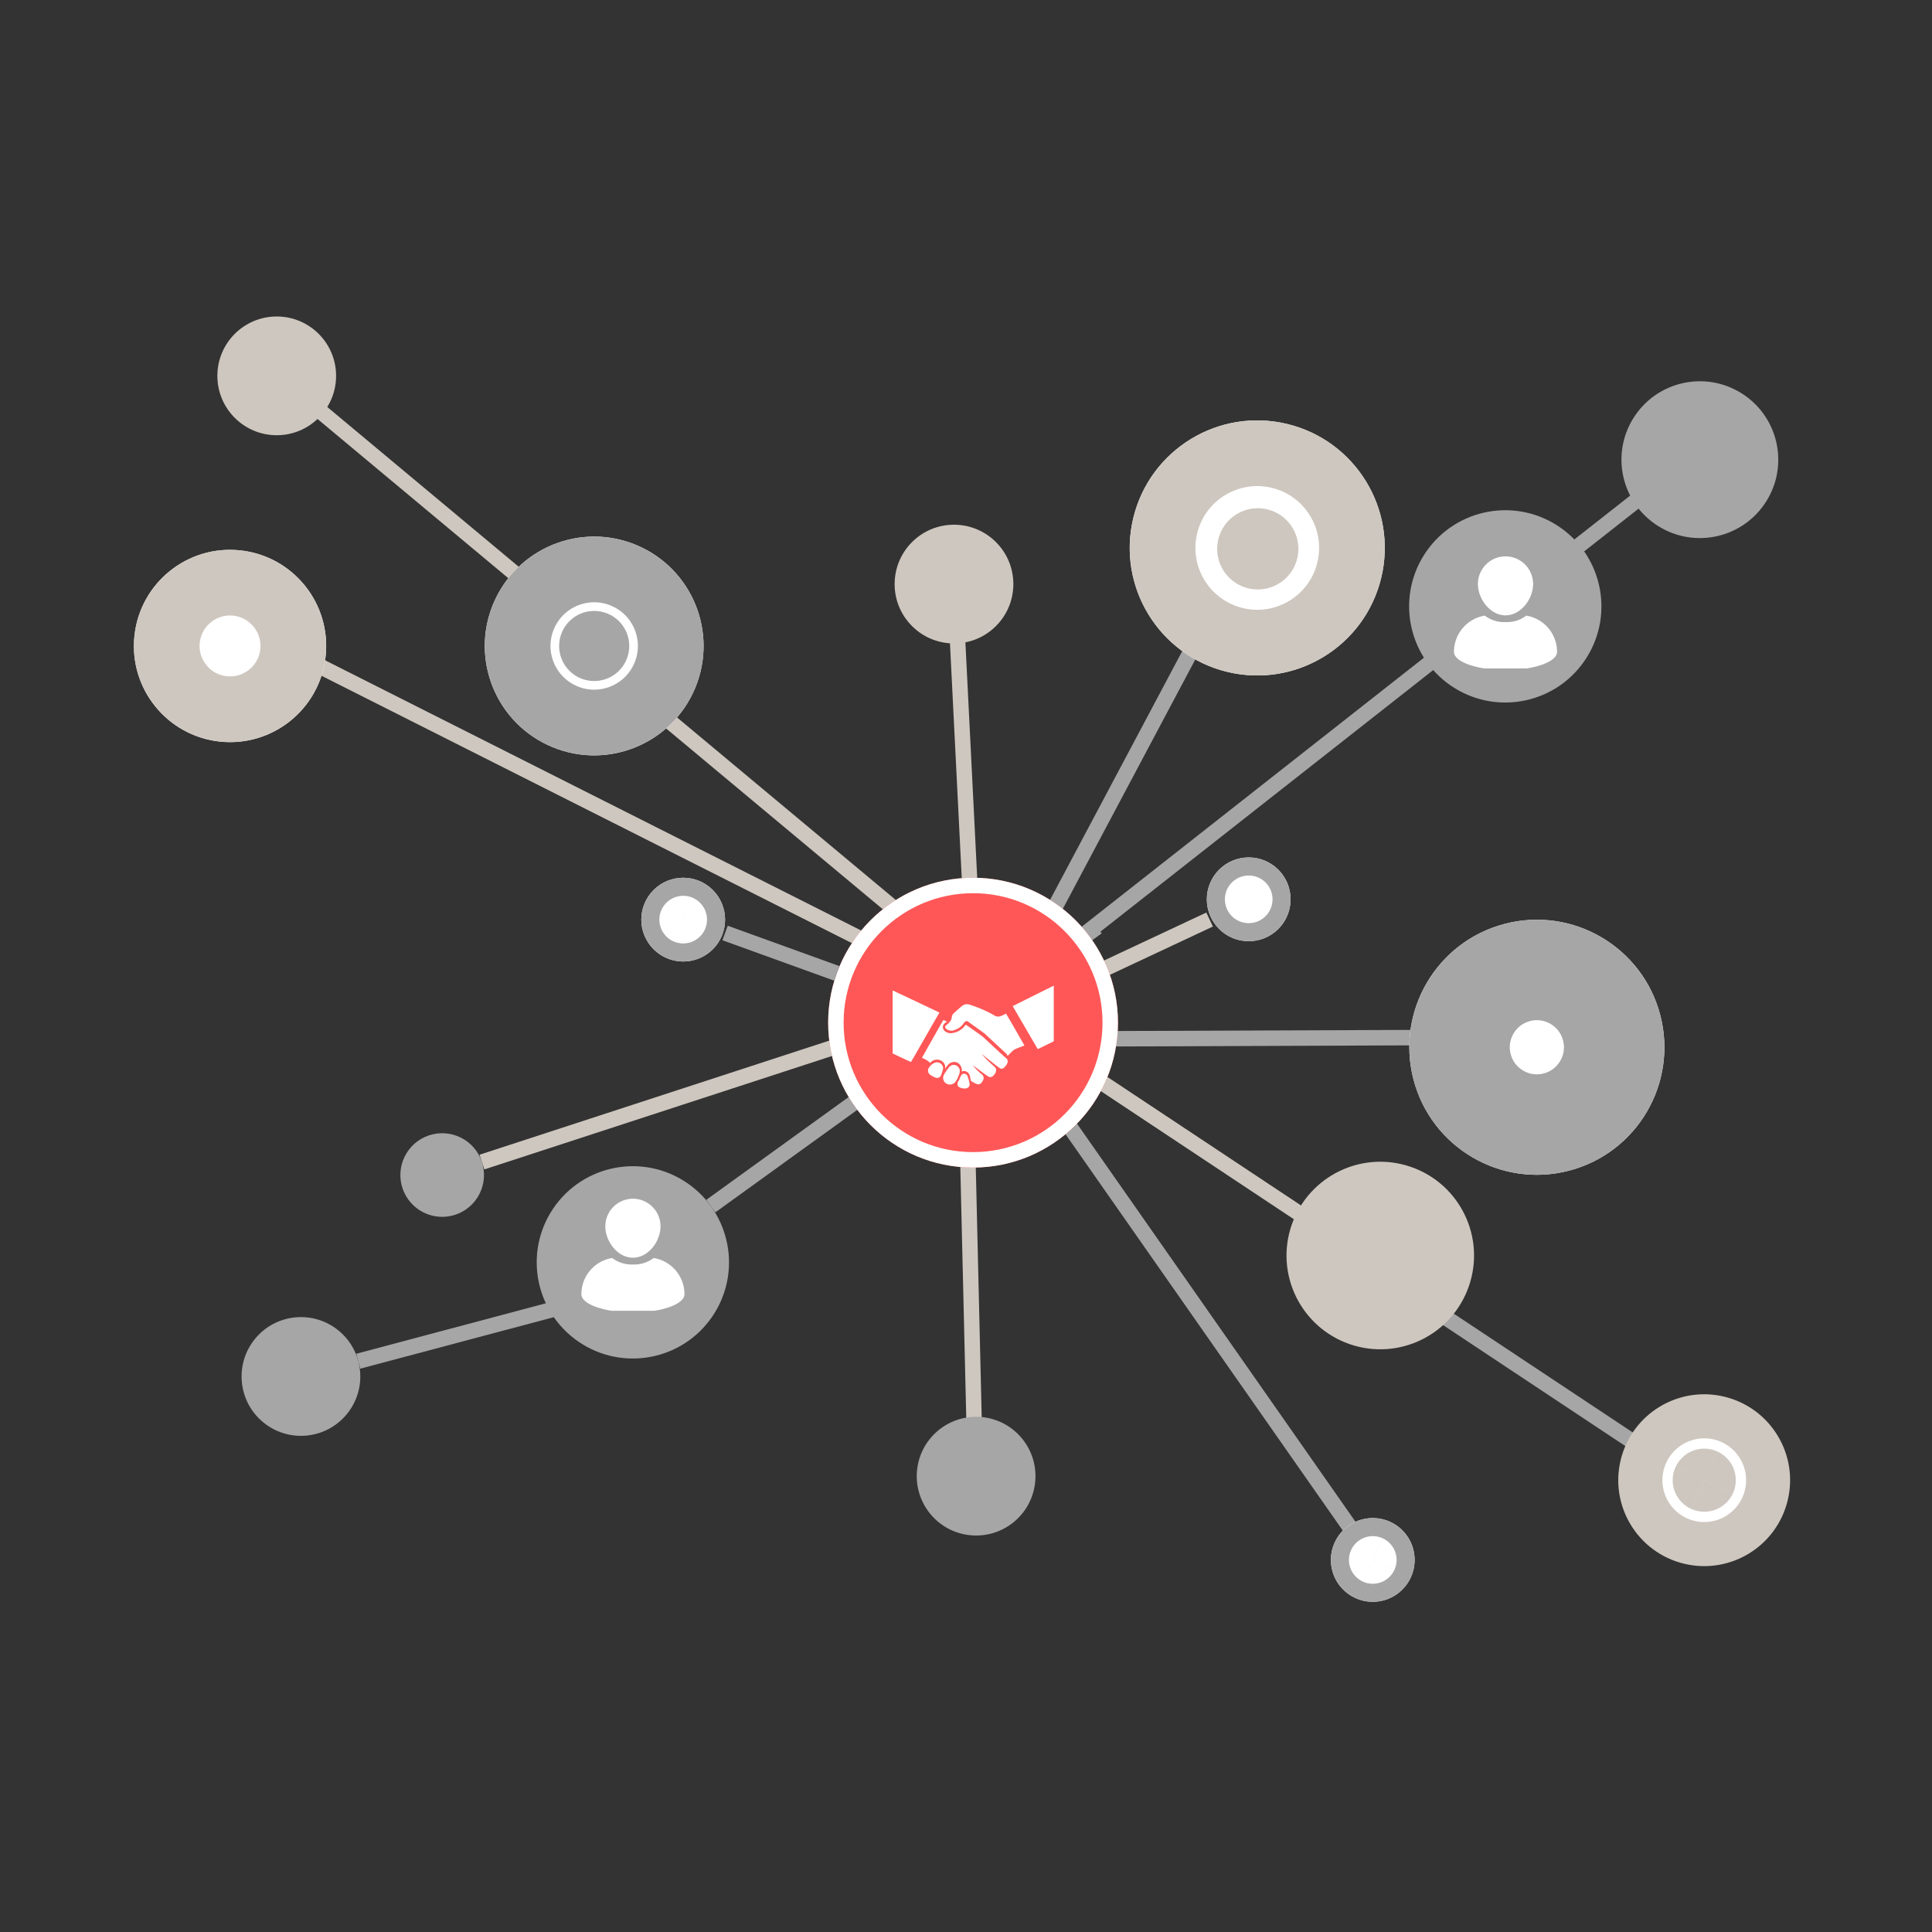 <svg xmlns="http://www.w3.org/2000/svg" width="500" viewBox="0 0 375 375" height="500" version="1.0"><rect x="0" y="0" width="375" height="375" fill="#333333" stroke="none"/><defs><clipPath id="a"><path d="M173 101h24v24h-24Zm0 0"/></clipPath><clipPath id="b"><path d="m185.82 97.09 15.633 16.933-16.933 15.63-15.633-16.934Zm0 0"/></clipPath><clipPath id="c"><path d="M193.637 105.555c-4.317-4.676-11.606-4.97-16.282-.653-4.675 4.317-4.968 11.61-.652 16.285 4.317 4.676 11.606 4.965 16.281.649 4.676-4.316 4.97-11.606.653-16.281m0 0"/></clipPath><clipPath id="d"><path d="M219 81h50v51h-50Zm0 0"/></clipPath><clipPath id="e"><path d="m273.914 88.125-11.652 48.11-48.114-11.65 11.653-48.112Zm0 0"/></clipPath><clipPath id="f"><path d="M268.086 112.18c3.219-13.285-4.945-26.664-18.23-29.883-13.286-3.215-26.665 4.945-29.88 18.23-3.218 13.285 4.946 26.664 18.231 29.883 13.285 3.215 26.664-4.945 29.879-18.23m0 0"/></clipPath><clipPath id="g"><path d="M219 81h50v51h-50Zm0 0"/></clipPath><clipPath id="h"><path d="m273.914 88.125-11.652 48.11-48.11-11.653 11.653-48.11Zm0 0"/></clipPath><clipPath id="i"><path d="m273.914 88.125-11.652 48.11-48.11-11.653 11.653-48.11Zm0 0"/></clipPath><clipPath id="j"><path d="M268.086 112.18c3.219-13.285-4.941-26.664-18.227-29.883-13.285-3.215-26.664 4.945-29.882 18.23-3.215 13.285 4.945 26.664 18.23 29.88 13.285 3.218 26.664-4.942 29.879-18.227m0 0"/></clipPath><clipPath id="k"><path d="M236 98h17v17h-17Zm0 0"/></clipPath><clipPath id="l"><path d="m250.23 97.195 3.243 15.434-15.434 3.242-3.242-15.433Zm0 0"/></clipPath><clipPath id="m"><path d="M251.852 104.914a7.885 7.885 0 1 0-15.434 3.239 7.885 7.885 0 0 0 15.434-3.239m0 0"/></clipPath><clipPath id="n"><path d="M249 225h38v37h-38Zm0 0"/></clipPath><clipPath id="o"><path d="m279.113 266.867-34.375-11.972 11.973-34.372 34.371 11.973Zm0 0"/></clipPath><clipPath id="p"><path d="M261.926 260.883c9.492 3.305 19.867-1.711 23.172-11.203 3.304-9.489-1.707-19.864-11.2-23.172-9.492-3.305-19.867 1.71-23.171 11.203-3.309 9.492 1.707 19.863 11.199 23.172m0 0"/></clipPath><clipPath id="q"><path d="M273 178h51v51h-51Zm0 0"/></clipPath><clipPath id="r"><path d="m328.488 220.996-47.906 12.461-12.46-47.906 47.905-12.465Zm0 0"/></clipPath><clipPath id="s"><path d="M304.535 227.227c13.23-3.442 21.164-16.957 17.723-30.188-3.442-13.226-16.957-21.16-30.184-17.719-13.23 3.442-21.164 16.953-17.722 30.184 3.441 13.23 16.953 21.164 30.183 17.723m0 0"/></clipPath><clipPath id="t"><path d="M273 178h51v51h-51Zm0 0"/></clipPath><clipPath id="u"><path d="m328.488 220.996-47.906 12.461-12.46-47.906 47.905-12.461Zm0 0"/></clipPath><clipPath id="v"><path d="m328.488 220.996-47.906 12.461-12.46-47.906 47.905-12.461Zm0 0"/></clipPath><clipPath id="w"><path d="M304.535 227.227c13.23-3.442 21.164-16.957 17.723-30.184-3.442-13.23-16.953-21.164-30.184-17.723-13.23 3.442-21.164 16.953-17.722 30.184 3.441 13.23 16.957 21.164 30.183 17.723m0 0"/></clipPath><clipPath id="x"><path d="M234 166h17v17h-17Zm0 0"/></clipPath><clipPath id="y"><path d="m253.867 174.559-11.496 11.496-11.496-11.496 11.496-11.496Zm0 0"/></clipPath><clipPath id="z"><path d="M248.121 180.305c3.172-3.172 3.172-8.32 0-11.496-3.176-3.172-8.324-3.172-11.496 0a8.126 8.126 0 0 0 0 11.496c3.172 3.175 8.32 3.175 11.496 0m0 0"/></clipPath><clipPath id="A"><path d="M234 166h17v17h-17Zm0 0"/></clipPath><clipPath id="B"><path d="M253.867 174.559 242.2 186.227l-11.664-11.668L242.2 162.89Zm0 0"/></clipPath><clipPath id="C"><path d="m253.867 174.559-11.492 11.492-11.492-11.492 11.492-11.493Zm0 0"/></clipPath><clipPath id="D"><path d="M248.121 180.305a8.12 8.12 0 0 0 0-11.493 8.12 8.12 0 0 0-11.492 0 8.12 8.12 0 0 0 0 11.493 8.12 8.12 0 0 0 11.492 0m0 0"/></clipPath><clipPath id="E"><path d="M160.746 170.371h56.25v56.25h-56.25Zm0 0"/></clipPath><clipPath id="F"><path d="M188.871 170.371c-15.531 0-28.125 12.594-28.125 28.125 0 15.535 12.594 28.125 28.125 28.125 15.535 0 28.125-12.59 28.125-28.125 0-15.531-12.59-28.125-28.125-28.125m0 0"/></clipPath><clipPath id="G"><path d="M173.219 192H183v15h-9.781Zm0 0"/></clipPath><clipPath id="H"><path d="M196 191.29h8.719V204H196Zm0 0"/></clipPath><clipPath id="I"><path d="M185 208h4v3.54h-4Zm0 0"/></clipPath><clipPath id="J"><path d="M124.48 170.371h16.258v16.258H124.48Zm0 0"/></clipPath><clipPath id="K"><path d="M132.61 170.371a8.13 8.13 0 0 0-8.13 8.129 8.13 8.13 0 0 0 8.13 8.129 8.125 8.125 0 0 0 8.128-8.129 8.13 8.13 0 0 0-8.129-8.129m0 0"/></clipPath><clipPath id="L"><path d="M124.48 170.371h16.254v16.254H124.48Zm0 0"/></clipPath><clipPath id="M"><path d="M132.61 170.371a8.127 8.127 0 1 0 0 16.254 8.124 8.124 0 0 0 8.124-8.125 8.127 8.127 0 0 0-8.125-8.129m0 0"/></clipPath><clipPath id="N"><path d="M94 104h43v43H94Zm0 0"/></clipPath><clipPath id="O"><path d="m105.297 97.086 38.332 18.266-18.262 38.332-38.332-18.266Zm0 0"/></clipPath><clipPath id="P"><path d="M124.46 106.219c-10.581-5.043-23.253-.551-28.296 10.035s-.547 23.254 10.035 28.297c10.586 5.043 23.254.55 28.297-10.035s.55-23.254-10.035-28.297m0 0"/></clipPath><clipPath id="Q"><path d="M94 104h43v43H94Zm0 0"/></clipPath><clipPath id="R"><path d="m105.297 97.086 38.594 18.387-18.387 38.593L86.91 135.68Zm0 0"/></clipPath><clipPath id="S"><path d="m105.297 97.086 38.328 18.262-18.262 38.332-38.328-18.262Zm0 0"/></clipPath><clipPath id="T"><path d="M124.46 106.219c-10.581-5.043-23.253-.551-28.292 10.035-5.043 10.582-.55 23.25 10.031 28.293 10.586 5.043 23.254.55 28.297-10.035 5.043-10.582.55-23.25-10.035-28.293m0 0"/></clipPath><clipPath id="U"><path d="M108.527 118.582h13.61v13.606h-13.61Zm0 0"/></clipPath><clipPath id="V"><path d="M115.332 118.582a6.8 6.8 0 0 0-6.805 6.8 6.805 6.805 0 0 0 13.61 0c0-3.757-3.047-6.8-6.805-6.8m0 0"/></clipPath><clipPath id="W"><path d="M42.191 61.43h23.043v23.047H42.191Zm0 0"/></clipPath><clipPath id="X"><path d="M53.71 61.43c-6.362 0-11.519 5.16-11.519 11.523s5.157 11.524 11.52 11.524c6.367 0 11.523-5.16 11.523-11.524S60.078 61.43 53.711 61.43m0 0"/></clipPath><clipPath id="Y"><path d="M25 106h39v39H25Zm0 0"/></clipPath><clipPath id="Z"><path d="m28.133 104.805 37.101 4.058-4.058 37.102-37.106-4.059Zm0 0"/></clipPath><clipPath id="aa"><path d="M46.684 106.832c-10.246-1.121-19.461 6.277-20.582 16.523-1.122 10.247 6.277 19.457 16.523 20.582 10.242 1.122 19.457-6.277 20.578-16.523s-6.273-19.457-16.52-20.582m0 0"/></clipPath><clipPath id="ab"><path d="M25 106h39v39H25Zm0 0"/></clipPath><clipPath id="ac"><path d="m28.133 104.805 37.277 4.078-4.078 37.277-37.277-4.078Zm0 0"/></clipPath><clipPath id="ad"><path d="m28.133 104.805 37.09 4.058-4.059 37.09-37.09-4.058Zm0 0"/></clipPath><clipPath id="ae"><path d="M46.68 106.832c-10.242-1.121-19.457 6.273-20.578 16.516-1.122 10.242 6.273 19.457 16.515 20.578s19.457-6.274 20.578-16.516-6.273-19.457-16.515-20.578m0 0"/></clipPath><clipPath id="af"><path d="M314 74h32v31h-32Zm0 0"/></clipPath><clipPath id="ag"><path d="m350.926 84.438-16.2 25.765-25.765-16.195 16.195-25.766Zm0 0"/></clipPath><clipPath id="ah"><path d="M342.828 97.32c4.473-7.113 2.328-16.507-4.789-20.98-7.113-4.473-16.508-2.332-20.98 4.785-4.473 7.113-2.332 16.508 4.785 20.98s16.511 2.332 20.984-4.785m0 0"/></clipPath><clipPath id="ai"><path d="M273 99h38v38h-38Zm0 0"/></clipPath><clipPath id="aj"><path d="m317.902 111.828-19.859 31.602-31.602-19.864 19.864-31.601Zm0 0"/></clipPath><clipPath id="ak"><path d="M307.973 127.629c5.484-8.727 2.859-20.246-5.868-25.73s-20.246-2.86-25.73 5.867-2.86 20.246 5.867 25.73 20.246 2.86 25.73-5.867m0 0"/></clipPath><clipPath id="al"><path d="M286 107.988h12V120h-12Zm0 0"/></clipPath><clipPath id="am"><path d="M282.164 119h20.25v10.738h-20.25Zm0 0"/></clipPath><clipPath id="an"><path d="M104 226h38v38h-38Zm0 0"/></clipPath><clipPath id="ao"><path d="m96.906 249.941 21.016-30.847 30.844 21.015-21.012 30.844Zm0 0"/></clipPath><clipPath id="ap"><path d="M107.414 234.516c-5.8 8.52-3.602 20.129 4.914 25.93 8.52 5.804 20.129 3.6 25.93-4.915 5.804-8.52 3.605-20.129-4.914-25.93-8.52-5.804-20.125-3.601-25.93 4.915m0 0"/></clipPath><clipPath id="aq"><path d="M117 232.672h12V245h-12Zm0 0"/></clipPath><clipPath id="ar"><path d="M112.797 244H133v10.422h-20.203Zm0 0"/></clipPath><clipPath id="as"><path d="M46 255h24v24H46Zm0 0"/></clipPath><clipPath id="at"><path d="m42.191 268.723 14.672-17.774 17.77 14.672-14.668 17.774Zm0 0"/></clipPath><clipPath id="au"><path d="M49.527 259.836c-4.05 4.906-3.359 12.172 1.551 16.223 4.906 4.05 12.168 3.355 16.219-1.551 4.055-4.91 3.36-12.172-1.55-16.223-4.907-4.05-12.169-3.355-16.22 1.55m0 0"/></clipPath><clipPath id="av"><path d="M177 274h24v25h-24Zm0 0"/></clipPath><clipPath id="aw"><path d="m188.383 302.781-15.18-17.34 17.34-15.18 15.18 17.34Zm0 0"/></clipPath><clipPath id="ax"><path d="M180.793 294.11c4.191 4.788 11.473 5.273 16.262 1.081 4.785-4.191 5.27-11.472 1.078-16.261-4.192-4.79-11.473-5.27-16.258-1.078-4.79 4.191-5.273 11.468-1.082 16.257m0 0"/></clipPath><clipPath id="ay"><path d="M77 219h17v18H77Zm0 0"/></clipPath><clipPath id="az"><path d="m74.633 230.605 8.66-13.726 13.73 8.66-8.664 13.73Zm0 0"/></clipPath><clipPath id="aA"><path d="M78.965 223.742a8.115 8.115 0 0 0 2.531 11.196c3.793 2.39 8.805 1.257 11.195-2.536a8.114 8.114 0 0 0-2.53-11.191 8.115 8.115 0 0 0-11.196 2.531m0 0"/></clipPath><clipPath id="aB"><path d="M258 294h17v17h-17Zm0 0"/></clipPath><clipPath id="aC"><path d="m270.438 313.566-14.77-6.8 6.8-14.766 14.766 6.797Zm0 0"/></clipPath><clipPath id="aD"><path d="M263.055 310.168a8.13 8.13 0 0 0 10.78-3.988 8.124 8.124 0 0 0-3.983-10.782 8.124 8.124 0 0 0-10.782 3.985 8.13 8.13 0 0 0 3.985 10.785m0 0"/></clipPath><clipPath id="aE"><path d="M258 294h17v17h-17Zm0 0"/></clipPath><clipPath id="aF"><path d="m270.438 313.566-14.989-6.902 6.899-14.988 14.988 6.902Zm0 0"/></clipPath><clipPath id="aG"><path d="m270.438 313.566-14.766-6.796 6.797-14.766 14.765 6.797Zm0 0"/></clipPath><clipPath id="aH"><path d="M263.055 310.168c4.078 1.875 8.906.094 10.78-3.984 1.876-4.079.095-8.907-3.983-10.782a8.13 8.13 0 0 0-10.782 3.985 8.13 8.13 0 0 0 3.985 10.781m0 0"/></clipPath><clipPath id="aI"><path d="M314 270h34v34h-34Zm0 0"/></clipPath><clipPath id="aJ"><path d="m350.914 275.023-7.848 32.414-32.418-7.851 7.852-32.414Zm0 0"/></clipPath><clipPath id="aK"><path d="M346.988 291.23c2.168-8.953-3.332-17.964-12.281-20.132s-17.965 3.332-20.133 12.28c-2.168 8.954 3.332 17.966 12.281 20.134 8.954 2.168 17.965-3.332 20.133-12.282m0 0"/></clipPath><clipPath id="aL"><path d="M322 279h17v17h-17Zm0 0"/></clipPath><clipPath id="aM"><path d="m334.777 298.086-14.77-6.797 6.802-14.77 14.765 6.797Zm0 0"/></clipPath><clipPath id="aN"><path d="M327.395 294.688c4.078 1.875 8.906.093 10.78-3.985a8.13 8.13 0 1 0-14.769-6.8 8.135 8.135 0 0 0 3.989 10.784m0 0"/></clipPath><clipPath id="aO"><path d="M322 279h17v17h-17Zm0 0"/></clipPath><clipPath id="aP"><path d="m334.777 298.086-14.988-6.899 6.899-14.988 14.988 6.899Zm0 0"/></clipPath><clipPath id="aQ"><path d="m334.777 298.086-14.765-6.797 6.797-14.766 14.765 6.797Zm0 0"/></clipPath><clipPath id="aR"><path d="M327.395 294.688a8.13 8.13 0 0 0 10.78-3.985 8.13 8.13 0 0 0-3.984-10.781 8.13 8.13 0 0 0-10.78 3.984 8.13 8.13 0 0 0 3.984 10.781m0 0"/></clipPath></defs><path fill="none" d="m124.48 135.426 49.41 41.226m11.708-57.629 3.222 64.274" stroke="#cec7bf" stroke-width="3"/><g clip-path="url(#a)"><g clip-path="url(#b)"><g clip-path="url(#c)"><path fill="#cec7bf" d="m185.82 97.09 15.633 16.933-16.933 15.63-15.633-16.934Zm0 0"/></g></g></g><path fill="none" d="m234.93 119.305-34.989 65.859" stroke="#a6a6a6" stroke-width="3"/><g clip-path="url(#d)"><g clip-path="url(#e)"><g clip-path="url(#f)"><path fill="#fff" d="m273.914 88.125-11.652 48.11-48.114-11.653 11.653-48.11Zm0 0"/></g></g></g><g clip-path="url(#g)"><g clip-path="url(#h)"><g clip-path="url(#i)"><g clip-path="url(#j)"><path fill="none" d="M268.086 112.18c3.219-13.285-4.941-26.664-18.227-29.883-13.285-3.215-26.664 4.945-29.882 18.23-3.215 13.285 4.945 26.664 18.23 29.88 13.285 3.218 26.664-4.942 29.879-18.227Zm0 0" stroke="#cec7bf" stroke-width="25.5"/></g></g></g></g><g clip-path="url(#k)"><g clip-path="url(#l)"><g clip-path="url(#m)"><path fill="#cec7bf" d="m250.23 97.195 3.243 15.434-15.434 3.242-3.242-15.433Zm0 0"/></g></g></g><path fill="none" d="m234.785 178.48-20.871 9.786m42.578 50.14-53.617-35.582" stroke="#cec7bf" stroke-width="3"/><path fill="none" d="m325.113 285.277-53.617-35.586" stroke="#a6a6a6" stroke-width="3"/><g clip-path="url(#n)"><g clip-path="url(#o)"><g clip-path="url(#p)"><path fill="#cec7bf" d="m279.113 266.867-34.375-11.972 11.973-34.372 34.371 11.973Zm0 0"/></g></g></g><path fill="none" d="m282.59 201.371-74.578.281" stroke="#a6a6a6" stroke-width="3"/><g clip-path="url(#q)"><g clip-path="url(#r)"><g clip-path="url(#s)"><path fill="#fff" d="m328.488 220.996-47.906 12.461-12.46-47.906 47.905-12.465Zm0 0"/></g></g></g><g clip-path="url(#t)"><g clip-path="url(#u)"><g clip-path="url(#v)"><g clip-path="url(#w)"><path fill="none" d="M304.535 227.227c13.23-3.442 21.164-16.957 17.723-30.184-3.442-13.23-16.953-21.164-30.184-17.723-13.23 3.442-21.164 16.953-17.722 30.184 3.441 13.23 16.957 21.164 30.183 17.723Zm0 0" stroke="#a6a6a6" stroke-width="39"/></g></g></g></g><g clip-path="url(#x)"><g clip-path="url(#y)"><g clip-path="url(#z)"><path fill="#fff" d="m253.867 174.559-11.496 11.496-11.496-11.496 11.496-11.496Zm0 0"/></g></g></g><g clip-path="url(#A)"><g clip-path="url(#B)"><g clip-path="url(#C)"><g clip-path="url(#D)"><path fill="none" d="M248.121 180.305a8.12 8.12 0 0 0 0-11.492 8.12 8.12 0 0 0-11.492 0 8.12 8.12 0 0 0 0 11.492 8.12 8.12 0 0 0 11.492 0Zm0 0" stroke="#a6a6a6" stroke-width="25.5"/></g></g></g></g><path fill="none" d="m42.191 119.3 127.98 64.512" stroke="#cec7bf" stroke-width="3"/><path fill="none" d="m137.969 234.102 74.988-54.149M317.91 96.926l-113.39 89.133" stroke="#a6a6a6" stroke-width="3"/><path fill="none" d="m189.184 280.863-1.524-64.336m-94.117 9.028 80.172-26.157" stroke="#cec7bf" stroke-width="3"/><path fill="none" d="m266.45 302.781-62.266-89.015" stroke="#a6a6a6" stroke-width="3"/><g clip-path="url(#E)"><g clip-path="url(#F)"><path fill="#ff5757" d="M160.746 170.371h56.25v56.25h-56.25Zm0 0"/><path fill="none" d="M188.871 170.371c-15.531 0-28.125 12.594-28.125 28.125 0 15.535 12.594 28.125 28.125 28.125 15.535 0 28.125-12.59 28.125-28.125 0-15.531-12.59-28.125-28.125-28.125Zm0 0" stroke="#fff" stroke-width="6"/></g></g><g clip-path="url(#G)"><path fill="#fff" d="M173.258 192.242v12.238a523 523 0 0 0 3.562 1.665c1.86-3.192 3.664-6.418 5.528-9.606a1605 1605 0 0 0-9.09-4.297m0 0"/></g><g clip-path="url(#H)"><path fill="#fff" d="M196.559 195.285q2.422 4.185 4.867 8.352 1.557-.757 3.11-1.52V191.31q-3.986 1.988-7.977 3.976m0 0"/></g><path fill="#fff" d="M193.863 197.32a1.56 1.56 0 0 1-1.015-.32 25 25 0 0 0-4.594-1.98q-.844-.3-1.547.257c-.543.434-1.043.922-1.562 1.38a1.25 1.25 0 0 0-.418.894c-.106.68-.676 1.113-1.157 1.539-.199.14-.117.43.04.57.238.207.511.328.824.375a1.6 1.6 0 0 0 .894-.125 3.5 3.5 0 0 0 1.442-.941c.238-.242.375-.594.687-.746.242-.118.457.086.64.21 1.051.786 2.157 1.505 3.18 2.329 1.328 1.242 2.668 2.468 3.996 3.71q.23.194.29.485c.5-.418.867-1.004 1.457-1.305.593-.277 1.218-.472 1.824-.718-1.192-2.07-2.36-4.157-3.586-6.2q-.657.399-1.395.586m0 0"/><path fill="#fff" d="M195.152 205.277c-1.515-1.34-2.964-2.754-4.46-4.113-1.06-.789-2.157-1.523-3.239-2.285a3.8 3.8 0 0 1-2.922 1.672c-.656-.012-1.453-.399-1.52-1.125-.07-.52.403-.88.786-1.133a3 3 0 0 0-.68-.293c-.281.402-.5.844-.754 1.262-1.129 2.023-2.293 4.031-3.41 6.066a5.1 5.1 0 0 1 1.61.98q.222-.284.55-.453.324-.164.688-.183a1.67 1.67 0 0 1 1.289.523q.274.293.355.692.084.392-.05.773a3.06 3.06 0 0 1 .847-1.2q.663-.502 1.465-.257.516.235.785.734t.18 1.055q.315-.14.648-.082.34.065.578.305c.41.422.418 1.043.551 1.582.403.273.828.496 1.285.664.575.113.946-.48 1.145-.93a.93.93 0 0 0-.027-.625.92.92 0 0 0-.415-.476 16.5 16.5 0 0 1-1.64-1.66c1.043.714 2.023 1.527 3.086 2.218q.268.119.547.04a.8.8 0 0 0 .441-.325q.535-.497.465-1.223c-.145-.355-.492-.558-.75-.82a22.5 22.5 0 0 1-2.063-2.117c1.168.937 2.317 1.906 3.532 2.785q.2.136.437.102a.63.63 0 0 0 .399-.215q.521-.434.703-1.082c.027-.375-.117-.66-.442-.856m0 0"/><path fill="#fff" d="M181.613 206.215a2.32 2.32 0 0 0-1.218.914 1 1 0 0 0-.266.73q.013.206.101.387a1 1 0 0 0 .247.313q.527.381 1.136.617c.207.074.414.07.617-.024a.8.8 0 0 0 .43-.445q.264-.676.41-1.387a1.2 1.2 0 0 0-.144-.492 1.2 1.2 0 0 0-.336-.387 1.2 1.2 0 0 0-.977-.226m4.684 1.668a1.195 1.195 0 0 0-1.43-1.164c-.336.101-.594.3-.785.594q-.439.567-.809 1.183c-.28.484-.28.973 0 1.457.114.152.258.281.426.375a1.4 1.4 0 0 0 1.11.113q.275-.092.492-.285.496-.568.722-1.289.251-.457.274-.984m0 0"/><g clip-path="url(#I)"><path fill="#fff" d="M187.824 208.922a.72.72 0 0 0-.41-.442.72.72 0 0 0-.601-.003c-.407.312-.485.886-.743 1.312a.89.89 0 0 0-.05 1.117c.421.285.89.406 1.398.36a.8.8 0 0 0 .336-.082.8.8 0 0 0 .27-.211.79.79 0 0 0 .176-.648 9 9 0 0 0-.376-1.403m0 0"/></g><path fill="none" d="m140.738 181.094 21.68 7.84" stroke="#a6a6a6" stroke-width="3"/><g clip-path="url(#J)"><g clip-path="url(#K)"><path fill="#fff" d="M124.48 170.371h16.258v16.258H124.48Zm0 0"/></g></g><g clip-path="url(#L)"><g clip-path="url(#M)"><path fill="none" d="M132.61 170.371a8.127 8.127 0 1 0 0 16.254 8.124 8.124 0 0 0 8.124-8.125 8.127 8.127 0 0 0-8.125-8.129Zm0 0" stroke="#a6a6a6" stroke-width="25.5"/></g></g><path fill="none" d="m58.156 76.473 49.41 41.23" stroke="#cec7bf" stroke-width="3"/><g clip-path="url(#N)"><g clip-path="url(#O)"><g clip-path="url(#P)"><path fill="#fff" d="m105.297 97.086 38.332 18.266-18.262 38.332-38.332-18.266Zm0 0"/></g></g></g><g clip-path="url(#Q)"><g clip-path="url(#R)"><g clip-path="url(#S)"><g clip-path="url(#T)"><path fill="none" d="M124.46 106.219c-10.581-5.043-23.253-.551-28.292 10.035-5.043 10.582-.55 23.25 10.031 28.293 10.586 5.043 23.254.55 28.297-10.035 5.043-10.582.55-23.25-10.035-28.293Zm0 0" stroke="#a6a6a6" stroke-width="25.5"/></g></g></g></g><g clip-path="url(#U)"><g clip-path="url(#V)"><path fill="#a6a6a6" d="M108.527 118.582h13.61v13.606h-13.61Zm0 0"/></g></g><g clip-path="url(#W)"><g clip-path="url(#X)"><path fill="#cec7bf" d="M42.191 61.43h23.043v23.047H42.191Zm0 0"/></g></g><g clip-path="url(#Y)"><g clip-path="url(#Z)"><g clip-path="url(#aa)"><path fill="#fff" d="m28.133 104.805 37.101 4.058-4.058 37.102-37.106-4.059Zm0 0"/></g></g></g><g clip-path="url(#ab)"><g clip-path="url(#ac)"><g clip-path="url(#ad)"><g clip-path="url(#ae)"><path fill="none" d="M46.68 106.832c-10.242-1.121-19.457 6.273-20.578 16.516-1.122 10.242 6.273 19.457 16.515 20.578s19.457-6.274 20.578-16.516-6.273-19.457-16.515-20.578Zm0 0" stroke="#cec7bf" stroke-width="25.5"/></g></g></g></g><g clip-path="url(#af)"><g clip-path="url(#ag)"><g clip-path="url(#ah)"><path fill="#a6a6a6" d="m350.926 84.438-16.2 25.765-25.765-16.195 16.195-25.766Zm0 0"/></g></g></g><g clip-path="url(#ai)"><g clip-path="url(#aj)"><g clip-path="url(#ak)"><path fill="#a6a6a6" d="m317.902 111.828-19.859 31.602-31.602-19.864 19.864-31.601Zm0 0"/></g></g></g><g clip-path="url(#al)"><path fill="#fff" d="M292.219 119.438c2.953 0 5.355-3.137 5.355-6.09a5.365 5.365 0 0 0-5.355-5.36 5.365 5.365 0 0 0-5.356 5.36c0 2.953 2.403 6.09 5.356 6.09m0 0"/></g><g clip-path="url(#am)"><path fill="#fff" d="M296.242 119.492a6.17 6.17 0 0 1-3.742 1.262h-.562a6.15 6.15 0 0 1-3.739-1.262 7.13 7.13 0 0 0-5.984 7.035c0 1.95 4.476 3.528 10.004 3.528s10.004-1.578 10.004-3.528a7.13 7.13 0 0 0-5.98-7.035m0 0"/></g><g clip-path="url(#an)"><g clip-path="url(#ao)"><g clip-path="url(#ap)"><path fill="#a6a6a6" d="m96.906 249.941 21.016-30.847 30.844 21.015-21.012 30.844Zm0 0"/></g></g></g><g clip-path="url(#aq)"><path fill="#fff" d="M122.852 244.121c2.953 0 5.355-3.137 5.355-6.09a5.365 5.365 0 0 0-5.355-5.36 5.37 5.37 0 0 0-5.36 5.36c.004 2.953 2.406 6.09 5.36 6.09m0 0"/></g><g clip-path="url(#ar)"><path fill="#fff" d="M126.871 244.176a6.17 6.17 0 0 1-3.738 1.262h-.563a6.17 6.17 0 0 1-3.742-1.262 7.13 7.13 0 0 0-5.984 7.035c0 1.95 4.48 3.527 10.008 3.527 5.523 0 10.003-1.578 10.003-3.527a7.13 7.13 0 0 0-5.984-7.035m0 0"/></g><path fill="none" d="m69.547 264.207 37.867-10.078" stroke="#a6a6a6" stroke-width="3"/><g clip-path="url(#as)"><g clip-path="url(#at)"><g clip-path="url(#au)"><path fill="#a6a6a6" d="m42.191 268.723 14.672-17.774 17.77 14.672-14.668 17.774Zm0 0"/></g></g></g><g clip-path="url(#av)"><g clip-path="url(#aw)"><g clip-path="url(#ax)"><path fill="#a6a6a6" d="m188.383 302.781-15.18-17.34 17.34-15.18 15.18 17.34Zm0 0"/></g></g></g><g clip-path="url(#ay)"><g clip-path="url(#az)"><g clip-path="url(#aA)"><path fill="#a6a6a6" d="m74.633 230.605 8.66-13.726 13.73 8.66-8.664 13.73Zm0 0"/></g></g></g><g clip-path="url(#aB)"><g clip-path="url(#aC)"><g clip-path="url(#aD)"><path fill="#fff" d="m270.438 313.566-14.77-6.8 6.8-14.766 14.766 6.797Zm0 0"/></g></g></g><g clip-path="url(#aE)"><g clip-path="url(#aF)"><g clip-path="url(#aG)"><g clip-path="url(#aH)"><path fill="none" d="M263.055 310.168c4.078 1.875 8.906.094 10.78-3.984 1.876-4.079.095-8.907-3.983-10.782a8.13 8.13 0 0 0-10.782 3.985 8.13 8.13 0 0 0 3.985 10.781Zm0 0" stroke="#a6a6a6" stroke-width="25.5"/></g></g></g></g><g clip-path="url(#aI)"><g clip-path="url(#aJ)"><g clip-path="url(#aK)"><path fill="#cec7bf" d="m350.914 275.023-7.848 32.414-32.418-7.851 7.852-32.414Zm0 0"/></g></g></g><g clip-path="url(#aL)"><g clip-path="url(#aM)"><g clip-path="url(#aN)"><path fill="#cec7bf" d="m334.777 298.086-14.77-6.797 6.802-14.77 14.765 6.797Zm0 0"/></g></g></g><g clip-path="url(#aO)"><g clip-path="url(#aP)"><g clip-path="url(#aQ)"><g clip-path="url(#aR)"><path fill="none" d="M327.395 294.687a8.13 8.13 0 0 0 10.78-3.984 8.13 8.13 0 0 0-3.984-10.781 8.13 8.13 0 0 0-10.78 3.984 8.13 8.13 0 0 0 3.984 10.781Zm0 0" stroke="#fff" stroke-width="28.5"/></g></g></g></g></svg>
